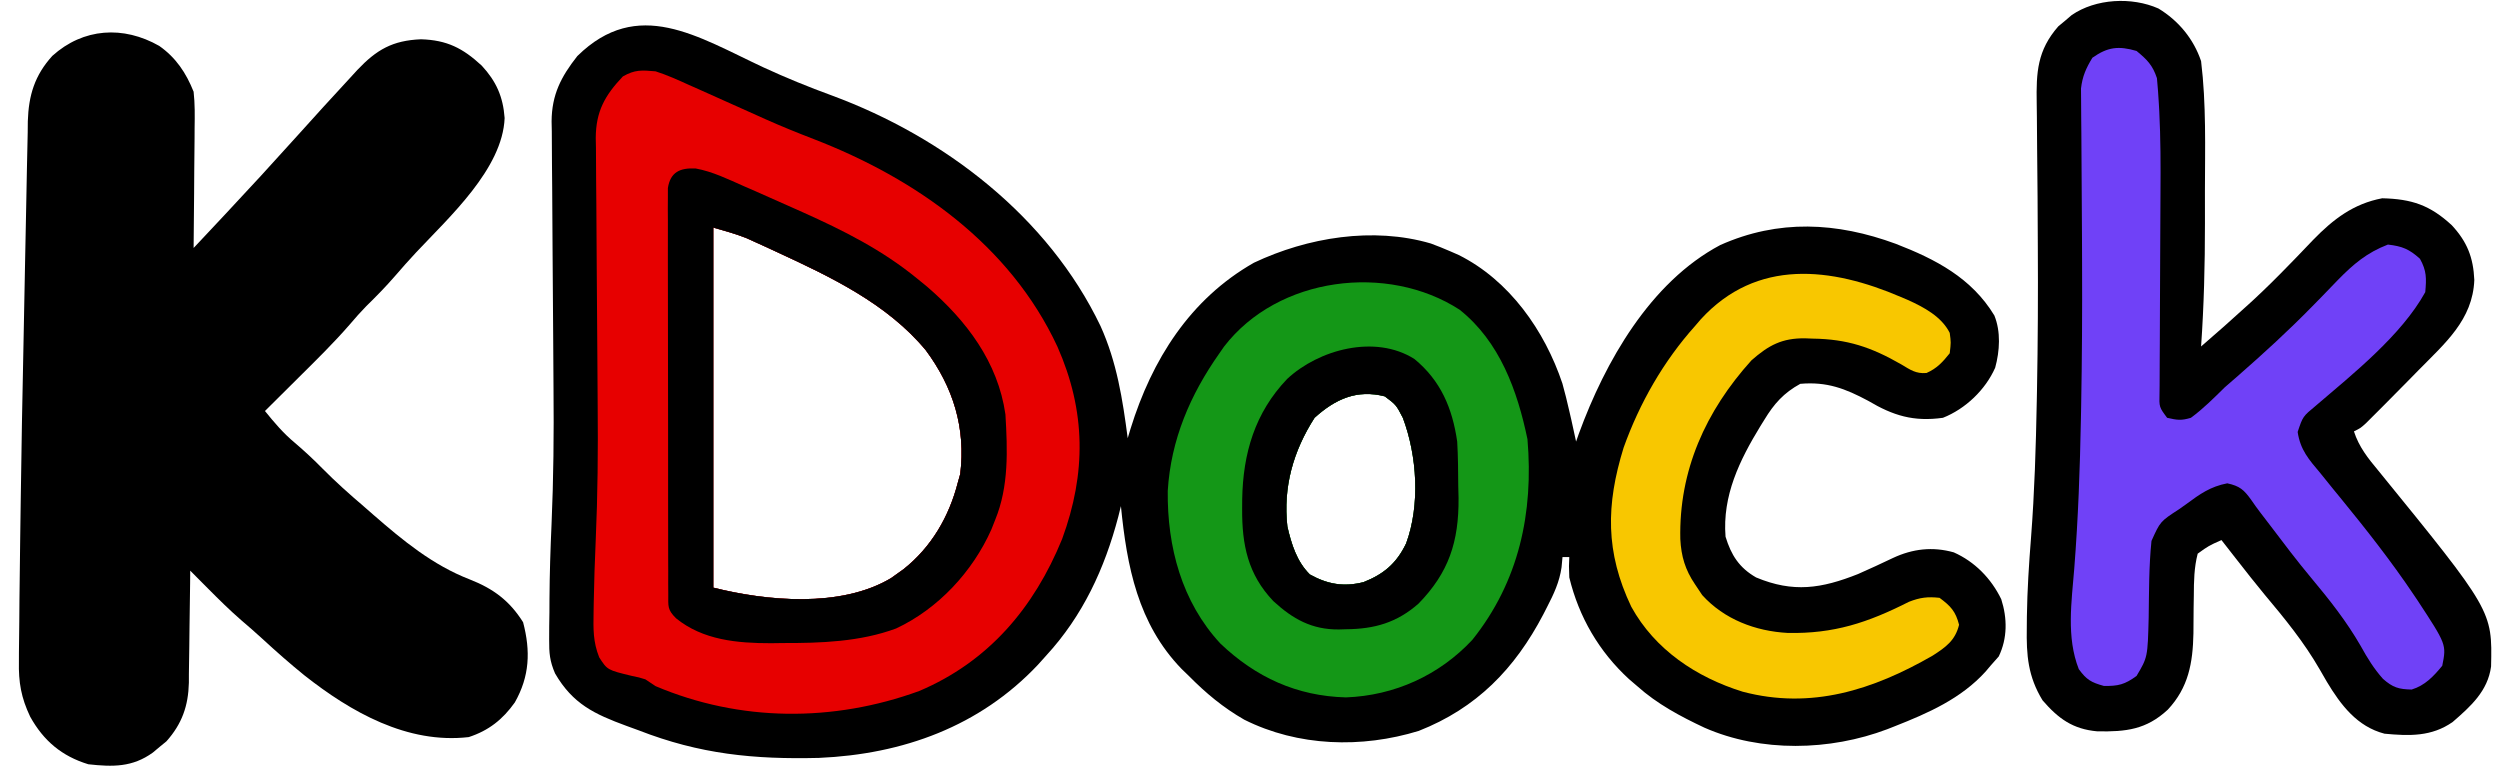 <?xml version="1.0" encoding="UTF-8"?>
<svg version="1.1" xmlns="http://www.w3.org/2000/svg" width="736" height="228">
<path d="M0 0 C6.642 3.067 13.331 5.792 20.202 8.3 C53.257 20.522 83.82 43.939 99.265 76.175 C104.068 86.814 105.76 97.702 107.265 109.175 C107.684 107.777 107.684 107.777 108.112 106.351 C114.393 86.104 125.558 68.252 144.417 57.523 C160.181 50.062 179.509 46.872 196.515 51.863 C198.452 52.581 200.372 53.347 202.265 54.175 C203.068 54.526 203.871 54.876 204.698 55.238 C219.628 62.69 230.023 77.517 235.233 93.066 C235.985 95.758 236.652 98.448 237.265 101.175 C237.47 102.062 237.675 102.949 237.886 103.863 C238.362 105.963 238.816 108.069 239.265 110.175 C239.667 109.028 239.667 109.028 240.077 107.859 C247.826 86.676 261.068 63.265 281.702 52.32 C298.836 44.667 316.027 45.57 333.385 51.955 C345.101 56.49 355.699 61.988 362.405 73.058 C364.343 77.831 363.994 83.516 362.647 88.425 C359.771 94.942 353.907 100.545 347.265 103.175 C338.609 104.381 332.633 102.549 325.265 98.175 C318.518 94.571 313.104 92.487 305.265 93.175 C300.379 95.852 297.548 99.051 294.702 103.738 C294.126 104.663 294.126 104.663 293.538 105.607 C287.376 115.693 282.307 126.11 283.265 138.175 C284.923 143.612 287.303 147.335 292.265 150.175 C303.226 154.747 311.493 153.445 322.265 149.175 C325.721 147.652 329.143 146.076 332.55 144.445 C338.351 141.732 344.217 141.04 350.452 142.788 C356.658 145.54 361.48 150.498 364.437 156.589 C366.239 162.219 366.267 168.09 363.702 173.425 C362.898 174.333 362.093 175.24 361.265 176.175 C360.802 176.725 360.339 177.276 359.862 177.843 C352.639 185.844 342.93 190.107 333.077 193.988 C332.341 194.278 331.606 194.568 330.847 194.866 C314.015 201.237 293.714 201.73 277.062 194.406 C269.98 191.085 263.114 187.419 257.265 182.175 C256.468 181.493 255.671 180.811 254.851 180.109 C246.029 172.02 240.089 161.835 237.265 150.175 C237.14 146.738 237.14 146.738 237.265 144.175 C236.605 144.175 235.945 144.175 235.265 144.175 C235.173 145.17 235.082 146.165 234.987 147.191 C234.36 151.532 232.705 155.055 230.702 158.925 C230.346 159.622 229.991 160.318 229.624 161.036 C221.216 177.096 209.969 188.656 192.944 195.351 C176.132 200.522 157.398 199.979 141.577 192.05 C135.364 188.487 130.285 184.256 125.265 179.175 C124.556 178.488 123.847 177.801 123.116 177.093 C110.255 163.813 107.009 146.862 105.265 129.175 C105.008 130.205 104.752 131.235 104.487 132.296 C100.473 147.55 94.041 161.474 83.265 173.175 C82.455 174.076 81.646 174.977 80.812 175.906 C63.691 194.052 41.09 202.223 16.37 203.301 C-2.832 203.776 -18.722 202.202 -36.735 195.175 C-37.907 194.748 -39.079 194.322 -40.286 193.882 C-49.736 190.404 -56.113 187.423 -61.328 178.428 C-62.887 174.825 -63.095 172.41 -63.063 168.503 C-63.058 167.196 -63.053 165.889 -63.048 164.542 C-63.027 163.17 -63.006 161.797 -62.985 160.425 C-62.98 159.144 -62.975 157.862 -62.97 156.542 C-62.925 149.166 -62.686 141.806 -62.358 134.438 C-61.778 121.119 -61.654 107.844 -61.782 94.515 C-61.826 89.772 -61.848 85.029 -61.872 80.286 C-61.918 71.523 -61.972 62.759 -62.058 53.996 C-62.117 47.832 -62.152 41.668 -62.171 35.504 C-62.182 33.176 -62.203 30.847 -62.233 28.518 C-62.275 25.275 -62.284 22.033 -62.287 18.79 C-62.307 17.844 -62.326 16.898 -62.346 15.923 C-62.298 8.061 -59.583 2.795 -54.778 -3.313 C-36.96 -20.831 -19.349 -9.02 0 0 Z M-14.735 47.175 C-14.735 82.155 -14.735 117.135 -14.735 153.175 C0.885 157.08 22.702 159.247 37.577 150.382 C38.134 149.984 38.691 149.585 39.265 149.175 C39.925 148.705 40.585 148.234 41.265 147.749 C49.479 141.231 54.686 132.262 57.265 122.175 C57.492 121.371 57.718 120.566 57.952 119.738 C59.61 106.14 55.91 94.218 47.827 83.3 C36.387 69.513 19.765 61.669 3.827 54.3 C2.796 53.823 1.765 53.346 0.703 52.855 C-0.286 52.406 -1.275 51.958 -2.294 51.495 C-3.174 51.096 -4.053 50.696 -4.96 50.285 C-8.135 49.015 -11.447 48.114 -14.735 47.175 Z M162.265 103.175 C155.972 112.99 152.987 123.551 154.265 135.175 C155.467 140.366 157.019 145.473 160.89 149.3 C166.096 152.193 170.904 153.036 176.733 151.542 C182.65 149.195 186.424 146.013 189.229 140.163 C193.397 128.853 192.467 114.313 188.265 103.175 C186.291 99.367 186.291 99.367 182.952 96.863 C174.746 94.763 168.395 97.632 162.265 103.175 Z " fill="#000000" transform="translate(224.735,19.825)"/>
<path d="M0 0 C4.91 3.439 7.906 7.939 10.125 13.488 C10.525 17.043 10.475 20.564 10.418 24.137 C10.414 25.149 10.409 26.162 10.405 27.205 C10.388 30.425 10.351 33.644 10.312 36.863 C10.297 39.052 10.284 41.241 10.271 43.43 C10.238 48.783 10.188 54.135 10.125 59.488 C12.503 56.955 14.88 54.421 17.258 51.887 C17.924 51.177 18.59 50.467 19.277 49.736 C26.475 42.061 33.593 34.316 40.625 26.488 C45.752 20.784 50.906 15.109 56.125 9.488 C57.229 8.284 57.229 8.284 58.355 7.055 C64.008 1.096 68.697 -1.603 77.062 -1.949 C84.713 -1.72 89.385 0.664 94.938 5.801 C99.212 10.407 101.231 14.96 101.688 21.238 C101.102 36.182 85.334 50.443 75.625 60.805 C73.489 63.098 71.418 65.425 69.375 67.801 C66.699 70.891 63.872 73.766 60.954 76.626 C59.244 78.367 57.666 80.158 56.09 82.02 C51.384 87.433 46.279 92.442 41.188 97.488 C40.207 98.463 39.228 99.439 38.248 100.414 C35.876 102.774 33.502 105.132 31.125 107.488 C33.897 110.907 36.541 114.046 39.938 116.863 C42.796 119.298 45.493 121.809 48.125 124.488 C51.961 128.369 55.976 131.948 60.125 135.488 C61.106 136.347 62.087 137.205 63.098 138.09 C71.795 145.653 80.516 152.841 91.375 157.051 C98.329 159.776 103.138 163.321 107.125 169.676 C109.353 178.172 109.061 185.58 104.684 193.293 C101.122 198.31 96.986 201.578 91.125 203.488 C73.067 205.573 56.457 196.132 42.699 185.278 C38.463 181.85 34.389 178.253 30.383 174.562 C28.353 172.698 26.285 170.901 24.188 169.113 C20.767 166.141 17.561 162.976 14.371 159.762 C13.865 159.253 13.358 158.745 12.837 158.221 C11.599 156.978 10.362 155.733 9.125 154.488 C9.116 155.658 9.106 156.828 9.097 158.033 C9.057 162.402 8.991 166.77 8.917 171.139 C8.889 173.024 8.868 174.909 8.854 176.795 C8.832 179.516 8.786 182.236 8.734 184.957 C8.733 186.208 8.733 186.208 8.731 187.483 C8.563 194.305 6.701 199.6 2.125 204.73 C1.465 205.269 0.805 205.808 0.125 206.363 C-0.535 206.918 -1.195 207.472 -1.875 208.043 C-7.874 212.378 -13.63 212.289 -20.875 211.488 C-28.697 209.098 -34.052 204.571 -37.991 197.479 C-40.65 191.89 -41.435 187.377 -41.307 181.229 C-41.305 180.336 -41.303 179.444 -41.3 178.524 C-41.287 175.543 -41.243 172.563 -41.199 169.582 C-41.181 167.426 -41.165 165.271 -41.15 163.115 C-41.101 157.175 -41.021 151.236 -40.932 145.297 C-40.874 141.422 -40.822 137.547 -40.77 133.671 C-40.562 118.402 -40.293 103.135 -39.961 87.868 C-39.787 79.898 -39.631 71.927 -39.497 63.956 C-39.399 58.23 -39.283 52.504 -39.153 46.778 C-39.076 43.401 -39.01 40.025 -38.959 36.647 C-38.901 32.925 -38.813 29.204 -38.718 25.482 C-38.708 24.395 -38.698 23.307 -38.687 22.187 C-38.447 14.552 -36.678 8.681 -31.469 2.938 C-22.333 -5.303 -10.55 -6.002 0 0 Z " fill="#000000" transform="translate(46.875,13.512)"/>
<path d="M0 0 C5.914 3.574 10.373 8.978 12.562 15.5 C14.106 28.115 13.718 41.043 13.693 53.729 C13.688 56.929 13.693 60.13 13.699 63.33 C13.703 75.422 13.404 87.437 12.562 99.5 C17.226 95.483 21.83 91.401 26.375 87.25 C27.18 86.515 27.18 86.515 28.002 85.764 C31.531 82.498 34.926 79.128 38.273 75.676 C39.096 74.832 39.919 73.989 40.766 73.12 C42.385 71.453 43.992 69.776 45.587 68.087 C51.48 62.028 57.428 57.473 65.883 55.871 C74.587 56.077 79.974 57.892 86.375 63.812 C90.901 68.7 92.707 73.294 93 79.938 C92.538 91.677 84.347 98.561 76.562 106.5 C75.48 107.605 75.48 107.605 74.375 108.733 C72.07 111.079 69.756 113.417 67.438 115.75 C66.691 116.501 65.944 117.253 65.175 118.027 C64.475 118.725 63.776 119.422 63.055 120.141 C62.429 120.765 61.804 121.389 61.16 122.032 C59.562 123.5 59.562 123.5 57.562 124.5 C59.051 129.103 61.698 132.404 64.75 136.062 C98.308 177.3 98.308 177.3 97.934 193.723 C96.966 200.961 91.919 205.465 86.625 210.055 C80.43 214.396 73.87 214.191 66.562 213.5 C58.503 211.409 53.707 205.065 49.582 198.207 C48.865 196.972 48.151 195.737 47.438 194.5 C42.812 186.48 37.154 179.566 31.214 172.492 C28.495 169.212 25.872 165.858 23.25 162.5 C22.776 161.894 22.302 161.288 21.813 160.664 C20.728 159.277 19.645 157.889 18.562 156.5 C14.812 158.161 14.812 158.161 11.562 160.5 C10.497 164.605 10.441 168.634 10.422 172.859 C10.403 174.058 10.383 175.257 10.363 176.492 C10.33 178.982 10.311 181.471 10.309 183.961 C10.132 192.657 8.866 199.904 2.749 206.437 C-3.577 212.301 -9.532 212.959 -17.988 212.809 C-25.219 212.162 -29.46 209.059 -34.113 203.672 C-38.412 196.621 -38.889 190.382 -38.75 182.312 C-38.741 181.211 -38.732 180.109 -38.722 178.974 C-38.609 171.202 -38.117 163.495 -37.5 155.75 C-36.468 142.382 -36.068 129.029 -35.812 115.625 C-35.791 114.536 -35.77 113.447 -35.748 112.324 C-35.485 98.219 -35.419 84.121 -35.505 70.013 C-35.519 67.574 -35.532 65.135 -35.543 62.696 C-35.551 61.075 -35.559 59.454 -35.567 57.833 C-35.571 57.033 -35.575 56.233 -35.579 55.409 C-35.605 50.63 -35.651 45.853 -35.711 41.075 C-35.746 38.075 -35.763 35.076 -35.777 32.076 C-35.788 30.678 -35.805 29.28 -35.83 27.881 C-35.99 18.789 -35.669 12.329 -29.473 5.258 C-28.822 4.719 -28.171 4.18 -27.5 3.625 C-26.852 3.071 -26.203 2.516 -25.535 1.945 C-18.471 -2.922 -7.844 -3.476 0 0 Z " fill="#000000" transform="translate(635.438,2.5)"/>
<path d="M0 0 C3.386 1.086 6.58 2.526 9.812 4 C10.735 4.408 11.658 4.816 12.609 5.236 C15.412 6.478 18.207 7.737 21 9 C24.019 10.357 27.041 11.71 30.062 13.062 C30.786 13.389 31.509 13.715 32.255 14.051 C36.973 16.16 41.739 18.088 46.562 19.947 C76.718 31.605 104.379 51.111 118.309 81.059 C126.703 100.044 126.82 118.268 119.688 137.688 C111.435 157.925 98.016 173.794 77.605 182.438 C52.264 191.663 24.838 191.526 0 181 C-1.485 180.01 -1.485 180.01 -3 179 C-4.912 178.409 -4.912 178.409 -6.938 178 C-14.198 176.245 -14.198 176.245 -16.59 172.531 C-18.427 167.931 -18.335 164.144 -18.25 159.25 C-18.235 158.337 -18.221 157.424 -18.206 156.483 C-18.094 150.319 -17.895 144.166 -17.618 138.007 C-17.033 124.764 -16.919 111.563 -17.047 98.309 C-17.09 93.561 -17.113 88.814 -17.137 84.066 C-17.182 75.292 -17.237 66.519 -17.322 57.745 C-17.382 51.575 -17.417 45.405 -17.435 39.234 C-17.447 36.902 -17.468 34.57 -17.498 32.237 C-17.539 28.992 -17.549 25.747 -17.552 22.501 C-17.571 21.552 -17.591 20.602 -17.611 19.624 C-17.563 11.806 -14.947 7.102 -9.625 1.5 C-6.074 -0.529 -4.089 -0.356 0 0 Z M17 46 C17 80.98 17 115.96 17 152 C32.62 155.905 54.438 158.072 69.312 149.207 C69.869 148.809 70.426 148.41 71 148 C71.66 147.529 72.32 147.059 73 146.574 C81.214 140.056 86.422 131.087 89 121 C89.227 120.196 89.454 119.391 89.688 118.562 C91.346 104.965 87.645 93.043 79.562 82.125 C68.122 68.338 51.5 60.494 35.562 53.125 C34.531 52.648 33.5 52.171 32.438 51.68 C31.449 51.231 30.46 50.783 29.441 50.32 C28.562 49.921 27.682 49.521 26.776 49.11 C23.601 47.84 20.288 46.939 17 46 Z " fill="#E70000" transform="translate(193,21)"/>
<path d="M0 0 C11.81 9.399 17 23.839 19.965 38.125 C21.798 59.75 17.46 80.027 3.727 97.188 C-6.017 107.63 -19.213 113.596 -33.473 114.125 C-47.963 113.743 -60.022 108.198 -70.438 98.277 C-81.828 85.991 -86.108 69.819 -85.938 53.344 C-85.02 38.26 -79.342 25.043 -70.723 12.812 C-70.274 12.165 -69.825 11.518 -69.363 10.852 C-53.475 -9.803 -21.215 -13.753 0 0 Z M-42.723 31.812 C-49.015 41.627 -52 52.188 -50.723 63.812 C-49.521 69.003 -47.968 74.111 -44.098 77.938 C-38.891 80.83 -34.083 81.674 -28.254 80.18 C-22.337 77.833 -18.564 74.651 -15.758 68.801 C-11.591 57.49 -12.52 42.951 -16.723 31.812 C-18.696 28.004 -18.696 28.004 -22.035 25.5 C-30.241 23.401 -36.592 26.27 -42.723 31.812 Z " fill="#149717" transform="translate(429.723,91.188)"/>
<path d="M0 0 C3.119 2.577 4.718 4.154 6 8 C6.237 10.499 6.423 12.976 6.561 15.481 C6.603 16.232 6.645 16.983 6.689 17.757 C7.099 25.751 7.1 33.735 7.045 41.737 C7.027 44.381 7.017 47.025 7.009 49.669 C6.985 57.172 6.948 64.674 6.904 72.176 C6.877 76.799 6.86 81.422 6.849 86.045 C6.843 87.799 6.833 89.553 6.819 91.307 C6.8 93.741 6.793 96.174 6.789 98.607 C6.78 99.331 6.771 100.054 6.762 100.8 C6.651 104.849 6.651 104.849 9 108 C11.981 108.683 13.145 108.862 16 108 C19.645 105.321 22.78 102.169 26 99 C27.261 97.885 28.531 96.78 29.812 95.688 C37.371 89.074 44.76 82.324 51.781 75.141 C52.613 74.293 53.445 73.445 54.302 72.571 C55.944 70.89 57.577 69.199 59.2 67.499 C63.821 62.769 67.793 59.391 74 57 C78.252 57.496 80.262 58.337 83.438 61.188 C85.428 64.77 85.35 66.94 85 71 C78.018 83.69 63.648 95.137 52.746 104.466 C48.955 107.604 48.955 107.604 47.43 112.168 C48.221 117.485 50.729 120.27 54.125 124.312 C55.414 125.909 56.703 127.505 57.992 129.102 C58.657 129.913 59.322 130.724 60.007 131.56 C67.561 140.809 74.973 150.201 81.625 160.125 C82.015 160.704 82.404 161.283 82.806 161.88 C91.248 174.758 91.248 174.758 90 181 C87.465 184.098 84.89 186.821 81 188 C77.159 187.918 75.471 187.411 72.559 184.867 C69.864 181.847 67.94 178.706 66 175.188 C61.802 167.898 56.805 161.581 51.422 155.141 C47.248 150.14 43.326 144.955 39.401 139.758 C38.406 138.444 37.404 137.134 36.395 135.831 C35.485 134.637 34.605 133.419 33.762 132.177 C31.6 129.168 30.369 128.08 26.707 127.289 C21.778 128.234 18.67 130.422 14.688 133.375 C13.973 133.883 13.258 134.391 12.521 134.914 C6.981 138.512 6.981 138.512 4.398 144.246 C3.625 151.73 3.68 159.306 3.57 166.822 C3.271 178.483 3.271 178.483 0 184 C-3.453 186.511 -5.354 187.011 -9.625 186.938 C-13.383 185.894 -14.72 185.125 -17 182 C-20.705 172.597 -19.119 162.156 -18.331 152.288 C-17.175 137.573 -16.656 122.881 -16.375 108.125 C-16.354 107.037 -16.333 105.95 -16.311 104.829 C-16.052 90.702 -15.979 76.581 -16.037 62.452 C-16.047 60.005 -16.055 57.558 -16.063 55.111 C-16.088 47.877 -16.121 40.644 -16.192 33.41 C-16.218 30.402 -16.233 27.394 -16.245 24.386 C-16.253 22.981 -16.267 21.575 -16.287 20.17 C-16.313 18.233 -16.319 16.295 -16.325 14.358 C-16.334 13.27 -16.344 12.181 -16.354 11.06 C-15.937 7.459 -14.873 5.089 -13 2 C-8.476 -1.187 -5.294 -1.54 0 0 Z " fill="#7041F7" transform="translate(629,15)"/>
<path d="M0 0 C4.993 0.912 9.579 3.175 14.195 5.213 C15.336 5.709 16.476 6.205 17.651 6.715 C21.175 8.258 24.686 9.825 28.195 11.401 C29.262 11.876 30.329 12.351 31.428 12.84 C43.571 18.288 54.866 23.952 65.195 32.401 C66.176 33.201 67.157 34.002 68.168 34.827 C79.709 44.78 88.977 56.941 91.195 72.401 C91.812 82.851 92.223 93.578 88.195 103.401 C87.816 104.359 87.437 105.316 87.047 106.303 C81.526 118.701 71.396 129.622 59.027 135.417 C48.443 139.349 36.793 139.745 25.633 139.713 C23.94 139.738 23.94 139.738 22.213 139.762 C12.283 139.768 2.124 138.869 -5.805 132.401 C-8.362 129.843 -8.058 128.91 -8.065 125.359 C-8.072 124.292 -8.08 123.225 -8.087 122.126 C-8.084 120.95 -8.082 119.774 -8.079 118.563 C-8.084 117.329 -8.09 116.095 -8.095 114.823 C-8.106 111.433 -8.109 108.042 -8.106 104.652 C-8.105 101.824 -8.11 98.996 -8.115 96.168 C-8.126 89.497 -8.126 82.826 -8.12 76.155 C-8.114 69.268 -8.127 62.381 -8.148 55.494 C-8.166 49.586 -8.172 43.677 -8.168 37.769 C-8.166 34.238 -8.169 30.708 -8.183 27.177 C-8.198 23.24 -8.189 19.304 -8.177 15.368 C-8.185 14.194 -8.192 13.021 -8.2 11.812 C-8.19 10.207 -8.19 10.207 -8.179 8.57 C-8.179 7.638 -8.179 6.707 -8.179 5.748 C-7.425 1.025 -4.589 -0.215 0 0 Z M5.195 17.401 C5.195 52.381 5.195 87.361 5.195 123.401 C20.815 127.306 42.633 129.473 57.508 120.608 C58.065 120.21 58.622 119.811 59.195 119.401 C59.855 118.93 60.515 118.46 61.195 117.975 C69.41 111.456 74.617 102.488 77.195 92.401 C77.422 91.597 77.649 90.792 77.883 89.963 C79.541 76.366 75.84 64.444 67.758 53.526 C56.318 39.739 39.696 31.895 23.758 24.526 C22.727 24.049 21.696 23.572 20.634 23.081 C19.645 22.632 18.656 22.183 17.637 21.721 C16.757 21.322 15.877 20.922 14.971 20.511 C11.796 19.241 8.483 18.34 5.195 17.401 Z " fill="#000000" transform="translate(204.805,49.599)"/>
<path d="M0 0 C0.65 0.276 1.301 0.552 1.971 0.836 C6.7 2.967 11.971 5.754 14.375 10.562 C14.75 13.375 14.75 13.375 14.375 16.562 C12.299 19.158 10.603 21.023 7.535 22.371 C4.391 22.65 2.749 21.408 0.062 19.812 C-8.721 14.771 -15.774 12.384 -26 12.25 C-26.73 12.221 -27.459 12.192 -28.211 12.162 C-34.957 12.084 -38.887 14.154 -43.996 18.648 C-57.48 33.585 -65.381 51.078 -64.941 71.262 C-64.679 76.359 -63.5 80.321 -60.625 84.562 C-59.924 85.614 -59.222 86.666 -58.5 87.75 C-52.013 94.916 -42.805 98.385 -33.328 98.898 C-19.714 99.174 -9.797 95.893 2.367 89.734 C5.655 88.453 7.878 88.182 11.375 88.562 C14.652 90.985 16.112 92.533 17.125 96.5 C15.99 101.135 13.215 103.081 9.375 105.562 C-8.221 115.688 -26.397 121.533 -46.584 116.196 C-60.196 111.969 -72.424 103.829 -79.379 91.18 C-87.022 75.126 -86.844 61.212 -81.629 44.34 C-76.943 31.256 -69.905 18.918 -60.625 8.562 C-60.075 7.919 -59.524 7.276 -58.957 6.613 C-42.436 -11.477 -20.418 -8.769 0 0 Z " fill="#F8C700" transform="translate(559.625,87.438)"/>
<path d="M0 0 C7.769 6.386 11.175 14.48 12.602 24.316 C12.862 28.689 12.878 33.061 12.914 37.441 C12.943 38.602 12.972 39.762 13.002 40.957 C13.095 53.808 10.132 62.879 1.207 72.027 C-5.183 77.641 -11.763 79.505 -20.148 79.566 C-20.839 79.587 -21.53 79.608 -22.242 79.629 C-30.189 79.689 -35.789 76.567 -41.539 71.273 C-49.023 63.397 -50.778 54.724 -50.711 44.129 C-50.705 43.197 -50.7 42.265 -50.694 41.305 C-50.456 27.784 -46.986 15.866 -37.461 5.879 C-28.166 -2.794 -11.574 -7.316 0 0 Z M-29.398 17.316 C-35.691 27.131 -38.676 37.692 -37.398 49.316 C-36.196 54.507 -34.644 59.615 -30.773 63.441 C-25.567 66.334 -20.759 67.178 -14.93 65.684 C-9.013 63.337 -5.239 60.155 -2.434 54.305 C1.734 42.994 0.804 28.455 -3.398 17.316 C-5.372 13.508 -5.372 13.508 -8.711 11.004 C-16.917 8.905 -23.268 11.774 -29.398 17.316 Z " fill="#000000" transform="translate(416.398,105.684)"/>
</svg>
